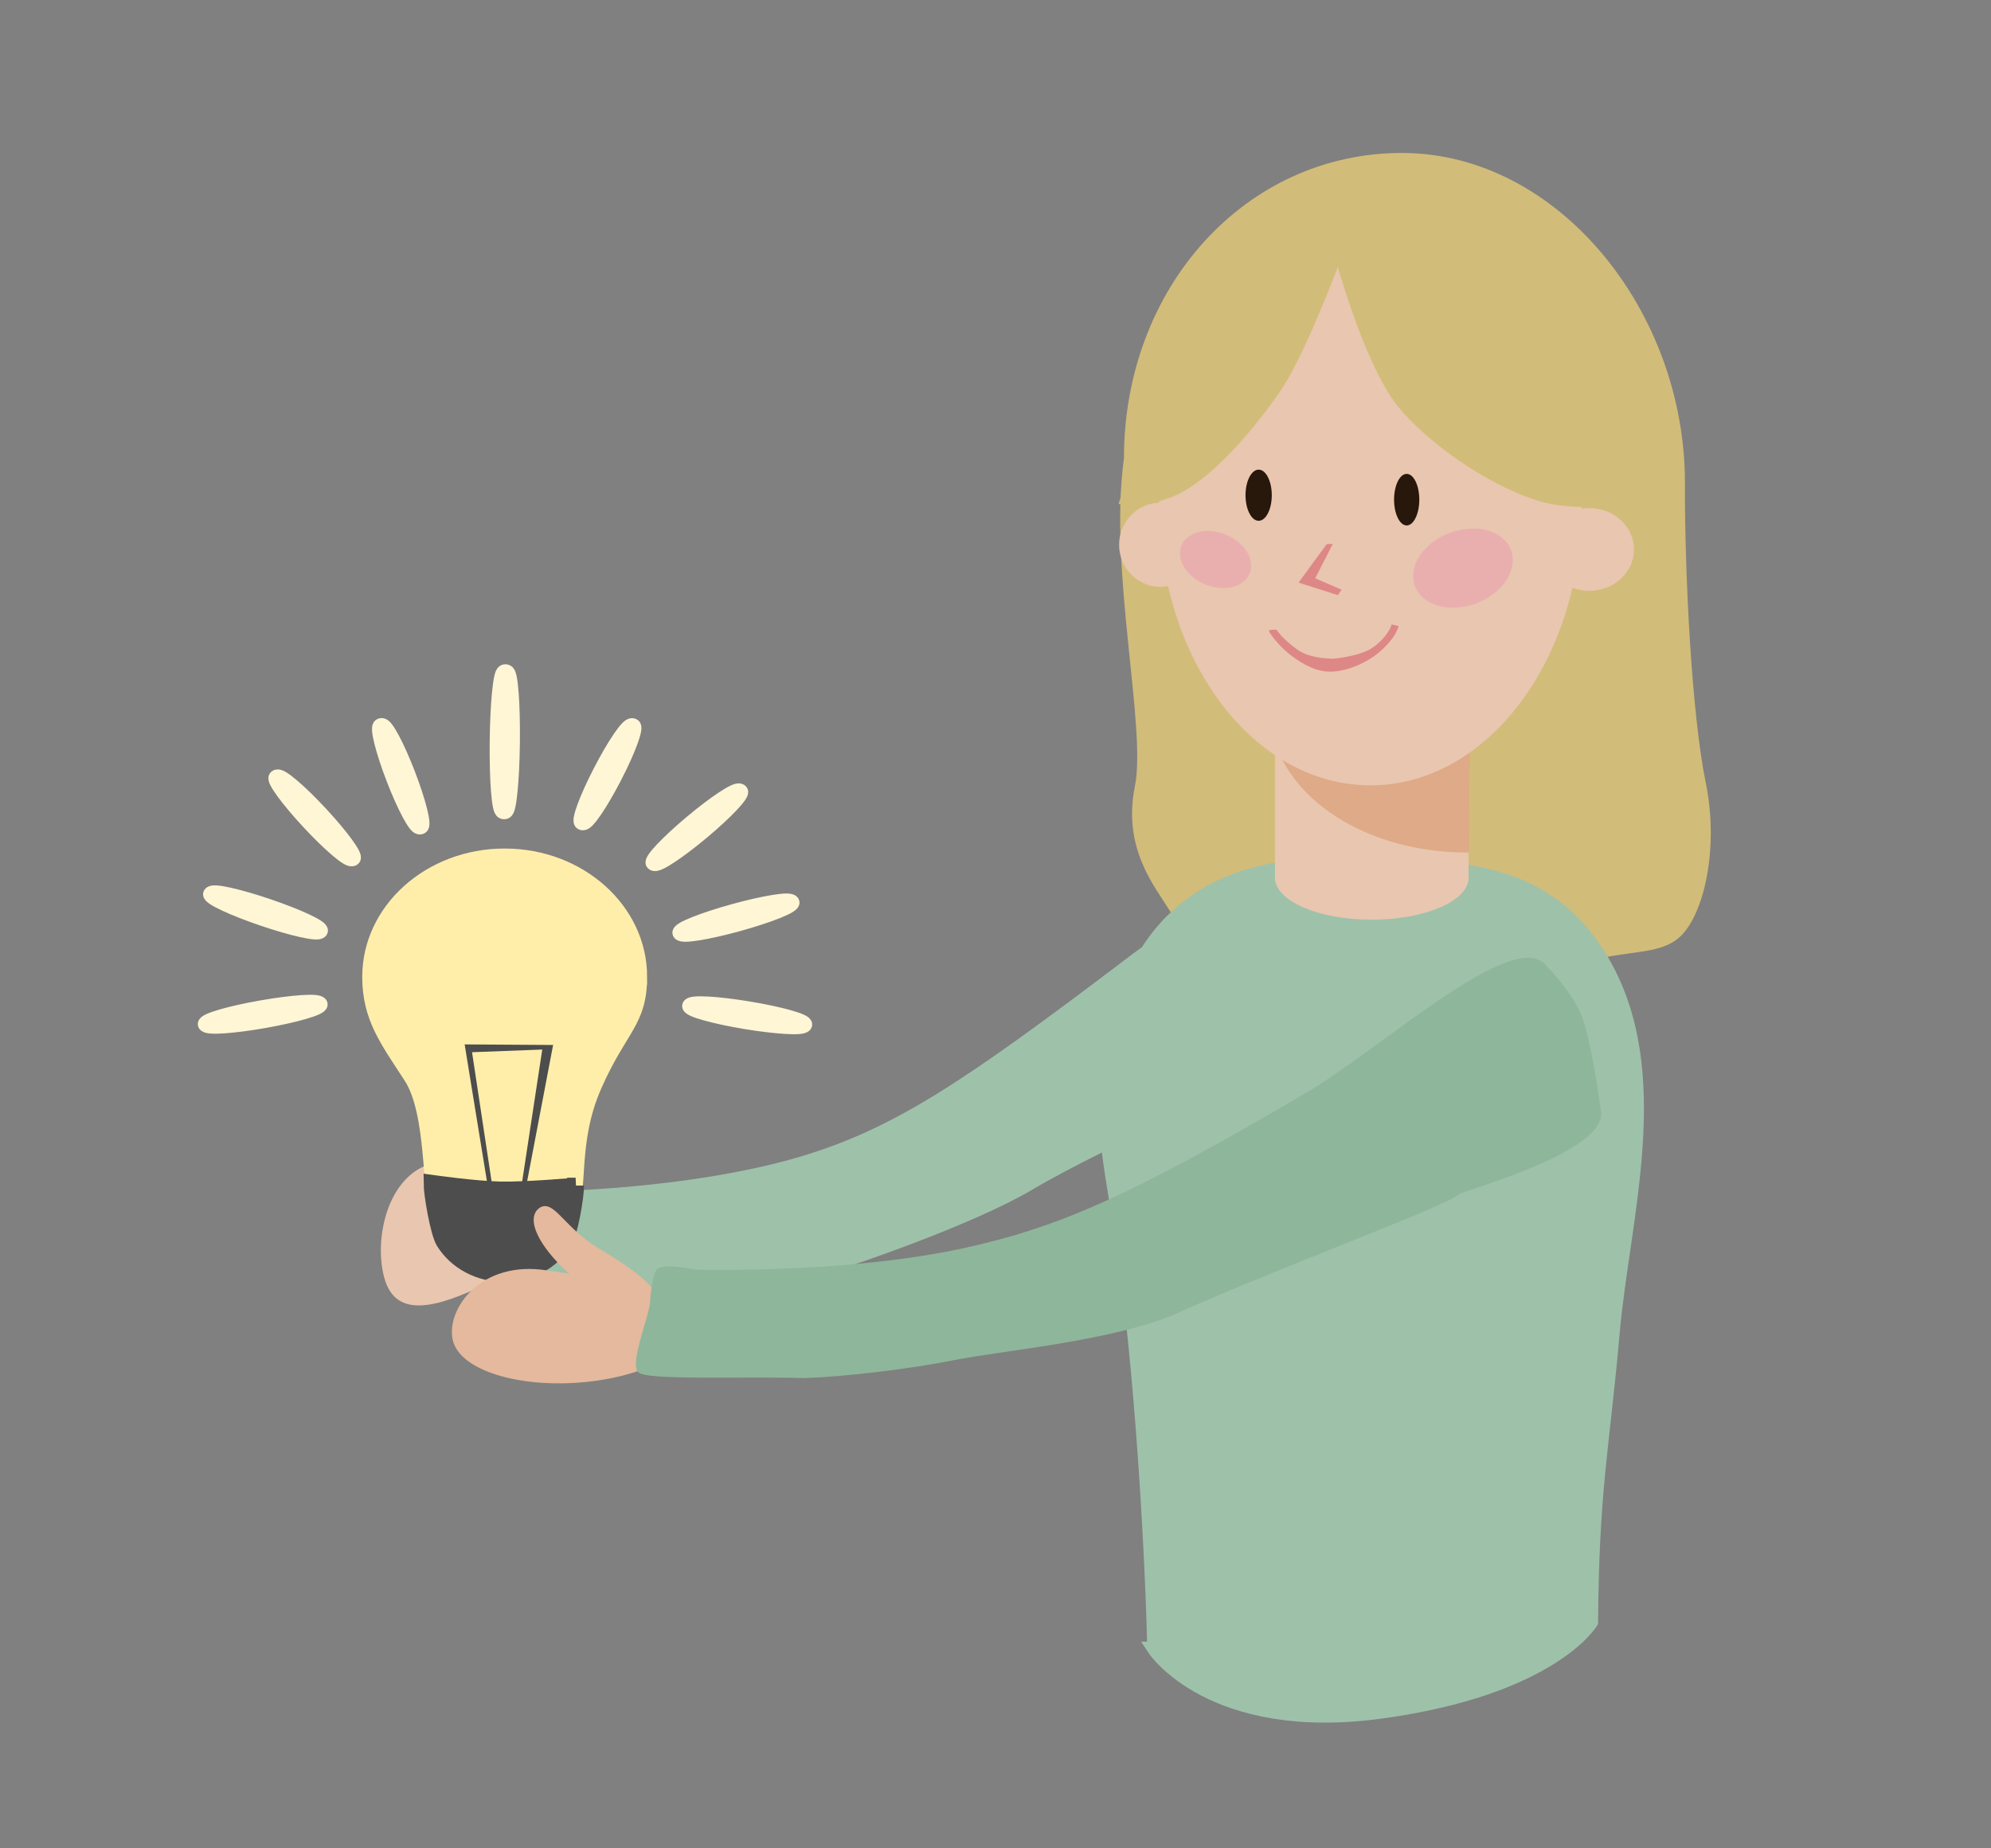 <?xml version="1.0" encoding="UTF-8" standalone="no"?>
<!-- Created with Inkscape (http://www.inkscape.org/) -->

<svg
   xmlns:dc="http://purl.org/dc/elements/1.1/"
   xmlns:cc="http://creativecommons.org/ns#"
   xmlns:rdf="http://www.w3.org/1999/02/22-rdf-syntax-ns#"
   xmlns:svg="http://www.w3.org/2000/svg"
   xmlns="http://www.w3.org/2000/svg"
   xmlns:sodipodi="http://sodipodi.sourceforge.net/DTD/sodipodi-0.dtd"
   xmlns:inkscape="http://www.inkscape.org/namespaces/inkscape"
   width="140mm"
   height="130mm"
   viewBox="0 0 140 130"
   version="1.1"
   id="svg8092"
   inkscape:version="0.92.4 (5da689c313, 2019-01-14)"
   sodipodi:docname="pic4.svg">
  <rect x="0" y="0" width="140" height="130" fill="#808080" stroke="none"/>
  <defs
     id="defs8086" />
  <sodipodi:namedview
     id="base"
     pagecolor="#ffffff"
     bordercolor="#666666"
     borderopacity="1.0"
     inkscape:pageopacity="0.0"
     inkscape:pageshadow="2"
     inkscape:zoom="0.7"
     inkscape:cx="461.91114"
     inkscape:cy="470.3691"
     inkscape:document-units="mm"
     inkscape:current-layer="layer1"
     showgrid="false"
     inkscape:window-width="1920"
     inkscape:window-height="1001"
     inkscape:window-x="-9"
     inkscape:window-y="-9"
     inkscape:window-maximized="1"
     showguides="false" />
  <g
     inkscape:label="Layer 1"
     inkscape:groupmode="layer"
     id="layer1"
     transform="translate(0,-167)">
    <path
       style="opacity:1;fill:#d2bc79;fill-opacity:1;stroke:#d2bc79;stroke-width:0.542;stroke-opacity:1;paint-order:fill markers stroke"
       d="m 79.303,199.251 c -1.095,7.842 1.619,18.883 0.763,23.103 -0.855,4.22 1.339,6.817 2.393,8.519 1.223,1.974 3.178,1.975 7.469,4.299 4.291,2.323 14.3,1.906 19.077,-0.011 4.527,-1.817 7.171,-1.038 8.817,-2.365 1.646,-1.328 2.824,-5.999 1.851,-10.716 -0.973,-4.717 -1.488,-14.543 -1.466,-21.152 0,-11.93 -8.827,-22.899 -19.634,-22.899 -10.807,0 -19.271,9.293 -19.271,21.223 z"
       id="path4797-2"
       inkscape:connector-curvature="0"
       sodipodi:nodetypes="czszszzcssc" />
    <path
       style="opacity:1;fill:#9ec1aa;fill-opacity:1;stroke:#9ec1aa;stroke-width:0.219;stroke-opacity:1;paint-order:fill markers stroke"
       d="m 35.549,253.673 c 0,0 -0.125,-2.393 0.244,-2.693 0.368,-0.299 2.582,-0.068 2.582,-0.068 6.759,-0.177 13.335,-1.08 17.966,-2.468 6.589,-1.974 11.506,-5.271 22.72,-13.77 5.047,-3.935 12.172,-7.053 13.373,-6.489 l 2.977,4.694 -5.539,-0.378 c -0.768,3.06 -1.241,9.7 -1.34,9.918 -0.336,0.736 -10.288,4.781 -16.031,8.179 -4.063,2.404 -12.762,5.453 -16.083,6.378 -2.978,0.83 -7.267,1.621 -10.051,1.855 -3.747,0.022 -10.823,0.532 -11.255,0.057 -0.432,-0.475 0.294,-3.633 0.437,-5.216 z"
       id="path8009-0"
       inkscape:connector-curvature="0"
       sodipodi:nodetypes="czcscccccccczc" />
    <ellipse
       style="fill:#e9c6af;stroke-width:0.458"
       id="path81-5"
       cx="-111.755"
       cy="205.644"
       rx="3.141"
       ry="2.912"
       transform="scale(-1,1)" />
    <ellipse
       style="fill:#e9c6af;stroke-width:0.444"
       id="path81-0-7"
       cx="-81.596"
       cy="205.318"
       rx="2.905"
       ry="2.959"
       transform="scale(-1,1)" />
    <path
       style="opacity:1;fill:#9ec1aa;fill-opacity:1;stroke:#9ec1aa;stroke-width:1.013;stroke-opacity:1;paint-order:fill markers stroke"
       d="m 81.178,282.97 c -0.189,-7.863 -0.953,-19.99 -2.134,-28.105 -1.086,-7.46 -2.725,-12.401 0.906,-19.617 3.631,-7.216 10.773,-7.596 15.998,-7.374 5.467,0.291 12.518,-0.451 16.724,6.778 4.54,7.804 1.423,17.991 0.713,26.076 -0.71,8.085 -1.45,10.882 -1.521,20.352 0,0 -2.747,4.638 -14.728,6.286 -11.98,1.649 -15.959,-4.396 -15.959,-4.396 z"
       id="path4872-1"
       inkscape:connector-curvature="0"
       sodipodi:nodetypes="cszcszczc" />
    <g
       id="g4870-4"
       transform="matrix(-1.377,0,0,0.855,301.819,166.533)">
      <rect
         y="58.796"
         x="144.326"
         height="14.098"
         width="9.622"
         id="rect4838-0"
         style="opacity:1;fill:#e9c6af;fill-opacity:1;stroke:#e9c6af;stroke-width:0.265;stroke-opacity:1;paint-order:fill markers stroke" />
      <ellipse
         ry="3.322"
         rx="4.809"
         cy="72.744"
         cx="149.136"
         id="path4842-9"
         style="opacity:1;fill:#e9c6af;fill-opacity:1;stroke:#e9c6af;stroke-width:0.269;stroke-opacity:1;paint-order:fill markers stroke" />
    </g>
    <ellipse
       style="opacity:1;fill:#28170b;fill-opacity:1;stroke-width:0.381;paint-order:fill markers stroke"
       id="path4752-5-8"
       cx="-91.03"
       cy="202.266"
       rx="0.799"
       ry="1.156"
       transform="scale(-1,1)" />
    <path
       style="opacity:1;fill:#deaa87;fill-opacity:1;stroke:#deaa87;stroke-width:0.476;stroke-opacity:1;paint-order:fill markers stroke"
       id="path4951-8"
       sodipodi:type="arc"
       sodipodi:cx="-103.11522"
       sodipodi:cy="216.90361"
       sodipodi:rx="13.580892"
       sodipodi:ry="9.8149109"
       sodipodi:start="0"
       sodipodi:end="1.5669638"
       d="m -89.534,216.904 a 13.581,9.815 0 0 1 -13.529,9.815 l -0.052,-9.815 z"
       transform="scale(-1,1)" />
    <ellipse
       style="opacity:1;fill:#e9c6af;stroke:#e9c6af;stroke-width:0.416;stroke-opacity:1"
       id="path77-5"
       cx="-96.366"
       cy="202.517"
       rx="14.655"
       ry="19.511"
       transform="scale(-1,1)" />
    <ellipse
       style="opacity:1;fill:#28170b;fill-opacity:1;stroke-width:0.502;paint-order:fill markers stroke"
       id="path4752-01"
       cx="-98.913"
       cy="202.143"
       rx="0.887"
       ry="1.813"
       transform="scale(-1,1)" />
    <ellipse
       style="opacity:1;fill:#28170b;fill-opacity:1;stroke-width:0.525;paint-order:fill markers stroke"
       id="path4752-0-9"
       ry="1.799"
       rx="0.923"
       cy="201.83"
       cx="-88.504"
       transform="scale(-1,1)" />
    <path
       style="color:#000000;font-style:normal;font-variant:normal;font-weight:normal;font-stretch:normal;font-size:medium;line-height:normal;font-family:sans-serif;font-variant-ligatures:normal;font-variant-position:normal;font-variant-caps:normal;font-variant-numeric:normal;font-variant-alternates:normal;font-feature-settings:normal;text-indent:0;text-align:start;text-decoration:none;text-decoration-line:none;text-decoration-style:solid;text-decoration-color:#000000;letter-spacing:normal;word-spacing:normal;text-transform:none;writing-mode:lr-tb;direction:ltr;text-orientation:mixed;dominant-baseline:auto;baseline-shift:baseline;text-anchor:start;white-space:normal;shape-padding:0;clip-rule:nonzero;display:inline;overflow:visible;visibility:visible;opacity:1;isolation:auto;mix-blend-mode:normal;color-interpolation:sRGB;color-interpolation-filters:linearRGB;solid-color:#000000;solid-opacity:1;vector-effect:none;fill:#de8787;fill-opacity:1;fill-rule:nonzero;stroke:none;stroke-width:0.656px;stroke-linecap:butt;stroke-linejoin:miter;stroke-miterlimit:4;stroke-dasharray:none;stroke-dashoffset:0;stroke-opacity:1;color-rendering:auto;image-rendering:auto;shape-rendering:auto;text-rendering:auto;enable-background:accumulate"
       d="m 93.288,205.272 0.433,-0.02 -1.242,2.421 1.859,0.804 -0.266,0.382 -2.761,-0.882 z"
       id="path4787-5"
       inkscape:connector-curvature="0"
       sodipodi:nodetypes="ccccccc" />
    <path
       style="color:#000000;font-style:normal;font-variant:normal;font-weight:normal;font-stretch:normal;font-size:medium;line-height:normal;font-family:sans-serif;font-variant-ligatures:normal;font-variant-position:normal;font-variant-caps:normal;font-variant-numeric:normal;font-variant-alternates:normal;font-feature-settings:normal;text-indent:0;text-align:start;text-decoration:none;text-decoration-line:none;text-decoration-style:solid;text-decoration-color:#000000;letter-spacing:normal;word-spacing:normal;text-transform:none;writing-mode:lr-tb;direction:ltr;text-orientation:mixed;dominant-baseline:auto;baseline-shift:baseline;text-anchor:start;white-space:normal;shape-padding:0;clip-rule:nonzero;display:inline;overflow:visible;visibility:visible;opacity:1;isolation:auto;mix-blend-mode:normal;color-interpolation:sRGB;color-interpolation-filters:linearRGB;solid-color:#000000;solid-opacity:1;vector-effect:none;fill:#de8787;fill-opacity:1;fill-rule:nonzero;stroke:none;stroke-width:0.507px;stroke-linecap:butt;stroke-linejoin:miter;stroke-miterlimit:4;stroke-dasharray:none;stroke-dashoffset:0;stroke-opacity:1;color-rendering:auto;image-rendering:auto;shape-rendering:auto;text-rendering:auto;enable-background:accumulate"
       d="m 98.344,211.035 c -0.18,0.662 -0.739,1.275 -1.263,1.751 -0.794,0.708 -2.137,1.389 -3.399,1.451 -1.054,0.051 -1.995,-0.465 -2.886,-1.128 -0.617,-0.465 -1.125,-1.045 -1.506,-1.593 -0.027,-0.054 -0.055,-0.104 -0.05,-0.203 l 0.499,-0.033 c 0,0 0.295,0.368 0.372,0.454 0.254,0.264 0.619,0.59 1.041,0.903 0.844,0.628 1.951,0.663 2.558,0.694 0.518,-0.04 1.984,-0.24 2.746,-0.742 0.577,-0.358 1.063,-0.943 1.308,-1.414 -9e-4,0.009 0.094,-0.258 0.094,-0.258 z"
       id="path4793-0"
       inkscape:connector-curvature="0"
       sodipodi:nodetypes="cccccccccccccc" />
    <path
       style="fill:#d2bc79;fill-opacity:1;stroke:#d2bc79;stroke-width:0.469px;stroke-linecap:butt;stroke-linejoin:miter;stroke-opacity:1"
       d="m 93.229,181.796 c 0,0 2.487,10.584 5.516,13.965 3.029,3.381 7.746,5.979 10.417,6.465 2.671,0.486 4.355,-0.114 4.355,-0.114 l -2.469,-12.59 -9.293,-7.017 z"
       id="path4806-8"
       inkscape:connector-curvature="0"
       sodipodi:nodetypes="czzcccc" />
    <path
       style="fill:#d2bc79;fill-opacity:1;stroke:#d2bc79;stroke-width:0.446px;stroke-linecap:butt;stroke-linejoin:miter;stroke-opacity:1"
       d="m 96.408,178.683 c 0,0 -4.069,12.158 -6.659,15.837 -2.59,3.678 -5.357,6.467 -7.534,7.264 -2.178,0.797 -3.277,0.504 -3.277,0.504 l 3.909,-13.222 7.028,-7.374 z"
       id="path4806-3-3"
       inkscape:connector-curvature="0"
       sodipodi:nodetypes="czzcccc" />
    <ellipse
       style="opacity:1;fill:#e9afaf;fill-opacity:1;stroke:#e9afaf;stroke-width:0.352;stroke-opacity:1;paint-order:fill markers stroke"
       id="path4901-5"
       cx="-180.659"
       cy="203.401"
       rx="3.161"
       ry="2.807"
       transform="matrix(-0.995,-0.103,-0.378,0.926,0,0)" />
    <ellipse
       style="opacity:1;fill:#e9afaf;fill-opacity:1;stroke:#e9afaf;stroke-width:0.251;stroke-opacity:1;paint-order:fill markers stroke"
       id="path4901-2-9"
       cx="96.429"
       cy="226.933"
       rx="1.93"
       ry="2.337"
       transform="matrix(-0.841,0.542,0.734,0.679,0,0)" />
    <g
       id="g8061"
       style="stroke:#e9c6af;stroke-opacity:1"
       transform="matrix(1.328,-0.321,0.326,1.462,-105.659,80.106)">
      <g
         id="g8745"
         transform="matrix(0.775,0.622,-0.495,1.289,94.732,-53.547)">
        <path
           style="opacity:1;fill:#e9c6af;fill-opacity:1;stroke:#e9c6af;stroke-width:0.301;stroke-opacity:1;paint-order:fill markers stroke"
           d="m 51.59,119.643 c 0.257,-0.629 -1.208,-0.452 -3.161,-0.469 -1.987,-0.017 -2.612,-0.714 -2.869,-0.085 -0.257,0.629 0.28,0.803 2.16,1.12 1.88,0.316 3.613,0.063 3.87,-0.566 z"
           id="path8056"
           inkscape:connector-curvature="0"
           sodipodi:nodetypes="cscscc" />
        <path
           style="opacity:1;fill:#e9c6af;fill-opacity:1;stroke:#e9c6af;stroke-width:0.191;stroke-opacity:1;paint-order:fill markers stroke"
           d="m 53.586,119.151 c 0.907,1.014 -1.044,2.587 -3.677,4.347 -2.632,1.76 -4.949,3.041 -5.856,2.027 -0.907,-1.014 -0.587,-3.664 2.385,-4.746 2.362,-0.86 6.241,-2.642 7.148,-1.628 z"
           id="path8051"
           inkscape:connector-curvature="0"
           sodipodi:nodetypes="cscsc" />
      </g>
    </g>
    <g
       id="g8860"
       transform="matrix(1.176,0,0,1.094,-321.584,105.61)">
      <path
         sodipodi:nodetypes="szzzzzsss"
         inkscape:connector-curvature="0"
         id="path8762"
         d="m 311.649,118.917 c 0,2.904 -1.168,3.251 -2.695,6.964 -1.527,3.713 -0.769,6.83 -1.542,8.297 -0.774,1.468 -3.845,2.03 -4.577,2.035 -0.732,0.005 -2.517,-0.668 -3.106,-1.973 -0.589,-1.304 -0.22,-6.544 -1.649,-8.908 -1.429,-2.364 -2.466,-3.81 -2.466,-6.415 0,-4.281 3.59,-7.751 8.018,-7.751 4.428,0 8.018,3.47 8.018,7.751 z"
         style="opacity:1;fill:#ffeeaa;fill-opacity:1;stroke:#ffeeaa;stroke-width:0.998;stroke-miterlimit:4;stroke-dasharray:none;stroke-opacity:1;paint-order:fill markers stroke" />
      <path
         sodipodi:nodetypes="csccsczc"
         inkscape:connector-curvature="0"
         id="path8767"
         d="m 307.872,132.335 c 0,0.731 -0.363,3.052 -0.721,3.663 -0.355,0.605 -0.866,1.12 -1.499,1.483 -1.271,0.728 -2.838,0.728 -4.109,0 -0.645,-0.369 -1.164,-0.897 -1.519,-1.517 -0.345,-0.603 -0.736,-3.089 -0.736,-3.806 0,0 2.558,0.389 4.074,0.425 1.516,0.036 4.511,-0.248 4.511,-0.248 z"
         style="opacity:1;fill:#4d4d4d;fill-opacity:1;stroke:#4d4d4d;stroke-width:1.01;stroke-miterlimit:4;stroke-dasharray:none;stroke-opacity:1;paint-order:fill markers stroke" />
      <ellipse
         transform="rotate(-10.723)"
         ry="0.401"
         rx="3.441"
         cy="173.005"
         cx="261.542"
         id="path8774"
         style="opacity:1;fill:#fff6d5;fill-opacity:1;stroke:#fff6d5;stroke-width:0.998;stroke-miterlimit:4;stroke-dasharray:none;stroke-opacity:1;paint-order:fill markers stroke" />
      <ellipse
         transform="rotate(20.089)"
         ry="0.401"
         rx="3.441"
         cy="8.413"
         cx="311.151"
         id="path8774-1"
         style="opacity:1;fill:#fff6d5;fill-opacity:1;stroke:#fff6d5;stroke-width:0.998;stroke-miterlimit:4;stroke-dasharray:none;stroke-opacity:1;paint-order:fill markers stroke" />
      <ellipse
         transform="rotate(49.181)"
         ry="0.401"
         rx="3.441"
         cy="-150.132"
         cx="273.308"
         id="path8774-0"
         style="opacity:1;fill:#fff6d5;fill-opacity:1;stroke:#fff6d5;stroke-width:0.998;stroke-miterlimit:4;stroke-dasharray:none;stroke-opacity:1;paint-order:fill markers stroke" />
      <ellipse
         transform="rotate(70.315)"
         ry="0.401"
         rx="3.441"
         cy="-244.322"
         cx="200.01"
         id="path8774-4"
         style="opacity:1;fill:#fff6d5;fill-opacity:1;stroke:#fff6d5;stroke-width:0.998;stroke-miterlimit:4;stroke-dasharray:none;stroke-opacity:1;paint-order:fill markers stroke" />
      <ellipse
         transform="matrix(0.01,-1,1,0.021,0,0)"
         id="path8774-9"
         style="opacity:1;fill:#fff6d5;fill-opacity:1;stroke:#fff6d5;stroke-width:1.08;stroke-miterlimit:4;stroke-dasharray:none;stroke-opacity:1;paint-order:fill markers stroke"
         ry="0.363"
         rx="4.442"
         cy="304.613"
         cx="-97.406" />
      <ellipse
         transform="rotate(-64.348)"
         ry="0.401"
         rx="3.441"
         cy="325.086"
         cx="38.65"
         id="path8774-5"
         style="opacity:1;fill:#fff6d5;fill-opacity:1;stroke:#fff6d5;stroke-width:0.998;stroke-miterlimit:4;stroke-dasharray:none;stroke-opacity:1;paint-order:fill markers stroke" />
      <ellipse
         transform="rotate(-42.006)"
         ry="0.401"
         rx="3.441"
         cy="292.099"
         cx="161.017"
         id="path8774-10"
         style="opacity:1;fill:#fff6d5;fill-opacity:1;stroke:#fff6d5;stroke-width:0.998;stroke-miterlimit:4;stroke-dasharray:none;stroke-opacity:1;paint-order:fill markers stroke" />
      <ellipse
         transform="rotate(-16.541)"
         ry="0.401"
         rx="3.441"
         cy="200.728"
         cx="271.551"
         id="path8774-59"
         style="opacity:1;fill:#fff6d5;fill-opacity:1;stroke:#fff6d5;stroke-width:0.998;stroke-miterlimit:4;stroke-dasharray:none;stroke-opacity:1;paint-order:fill markers stroke" />
      <ellipse
         transform="rotate(10.074)"
         ry="0.401"
         rx="3.441"
         cy="63.868"
         cx="334.459"
         id="path8774-3"
         style="opacity:1;fill:#fff6d5;fill-opacity:1;stroke:#fff6d5;stroke-width:0.998;stroke-miterlimit:4;stroke-dasharray:none;stroke-opacity:1;paint-order:fill markers stroke" />
      <path
         sodipodi:nodetypes="ccccccccc"
         inkscape:connector-curvature="0"
         id="path8833"
         d="m 301.238,123.26 1.461,9.641 0.262,-0.039 -1.28,-9.1 4.198,-0.171 -1.308,9.234 0.26,0.047 1.697,-9.576 z"
         style="color:#000000;font-style:normal;font-variant:normal;font-weight:normal;font-stretch:normal;font-size:medium;line-height:normal;font-family:sans-serif;font-variant-ligatures:normal;font-variant-position:normal;font-variant-caps:normal;font-variant-numeric:normal;font-variant-alternates:normal;font-feature-settings:normal;text-indent:0;text-align:start;text-decoration:none;text-decoration-line:none;text-decoration-style:solid;text-decoration-color:#000000;letter-spacing:normal;word-spacing:normal;text-transform:none;writing-mode:lr-tb;direction:ltr;text-orientation:mixed;dominant-baseline:auto;baseline-shift:baseline;text-anchor:start;white-space:normal;shape-padding:0;clip-rule:nonzero;display:inline;overflow:visible;visibility:visible;opacity:1;isolation:auto;mix-blend-mode:normal;color-interpolation:sRGB;color-interpolation-filters:linearRGB;solid-color:#000000;solid-opacity:1;vector-effect:none;fill:#4d4d4d;fill-opacity:1;fill-rule:nonzero;stroke:none;stroke-width:0.265px;stroke-linecap:butt;stroke-linejoin:miter;stroke-miterlimit:4;stroke-dasharray:none;stroke-dashoffset:0;stroke-opacity:1;color-rendering:auto;image-rendering:auto;shape-rendering:auto;text-rendering:auto;enable-background:accumulate" />
    </g>
    <g
       id="g8061-3"
       style="fill:#e4b99d;fill-opacity:1;stroke:#e4b99d;stroke-opacity:1"
       transform="matrix(1.17,0.689,-0.693,1.312,72.763,65.992)">
      <g
         id="g8741"
         style="fill:#e4b99d;fill-opacity:1;stroke:#e4b99d;stroke-opacity:1">
        <path
           style="opacity:1;fill:#e4b99d;fill-opacity:1;stroke:#e4b99d;stroke-width:0.319;stroke-opacity:1;paint-order:fill markers stroke"
           d="m 48.813,121.293 c 0.284,-0.653 -1.598,-0.862 -3.713,-0.866 -2.151,-0.004 -3.366,-0.927 -3.65,-0.274 -0.284,0.653 1.135,1.438 3.168,1.753 2.033,0.315 3.911,0.041 4.195,-0.612 z"
           id="path8056-3"
           inkscape:connector-curvature="0"
           sodipodi:nodetypes="cscsc" />
        <path
           style="opacity:1;fill:#e4b99d;fill-opacity:1;stroke:#e4b99d;stroke-width:0.202;stroke-opacity:1;paint-order:fill markers stroke"
           d="m 50.977,120.771 c 0.975,1.044 -0.557,3.381 -3.421,5.222 -2.864,1.84 -5.975,2.486 -6.95,1.443 -0.975,-1.044 -0.608,-3.79 2.619,-4.931 2.564,-0.907 6.777,-2.778 7.752,-1.734 z"
           id="path8051-7"
           inkscape:connector-curvature="0"
           sodipodi:nodetypes="cscsc" />
      </g>
    </g>
    <path
       style="opacity:1;fill:#8eb69b;fill-opacity:1;stroke:#8eb69b;stroke-width:0.211;stroke-opacity:1;paint-order:fill markers stroke"
       d="m 45.8,258.766 c 0,0 0.108,-1.952 0.464,-2.401 0.357,-0.449 2.666,0.043 2.666,0.043 6.978,0.114 13.826,-0.43 18.707,-1.486 6.946,-1.502 11.959,-3.766 24.187,-10.923 5.252,-3.074 14.805,-11.849 16.879,-8.949 0,0 1.632,1.626 2.36,3.301 0.728,1.675 1.397,6.762 1.397,6.762 0.58,2.809 -9.802,5.593 -9.922,5.785 -0.404,0.645 -13.467,5.494 -19.654,8.305 -4.376,1.988 -12.348,2.667 -15.843,3.362 -3.134,0.623 -7.616,1.159 -10.503,1.256 -3.863,-0.131 -11.129,0.181 -11.601,-0.402 -0.472,-0.582 0.591,-3.241 0.863,-4.651 z"
       id="path8009"
       inkscape:connector-curvature="0"
       sodipodi:nodetypes="czcssszscccczcc" />
  </g>
</svg>
